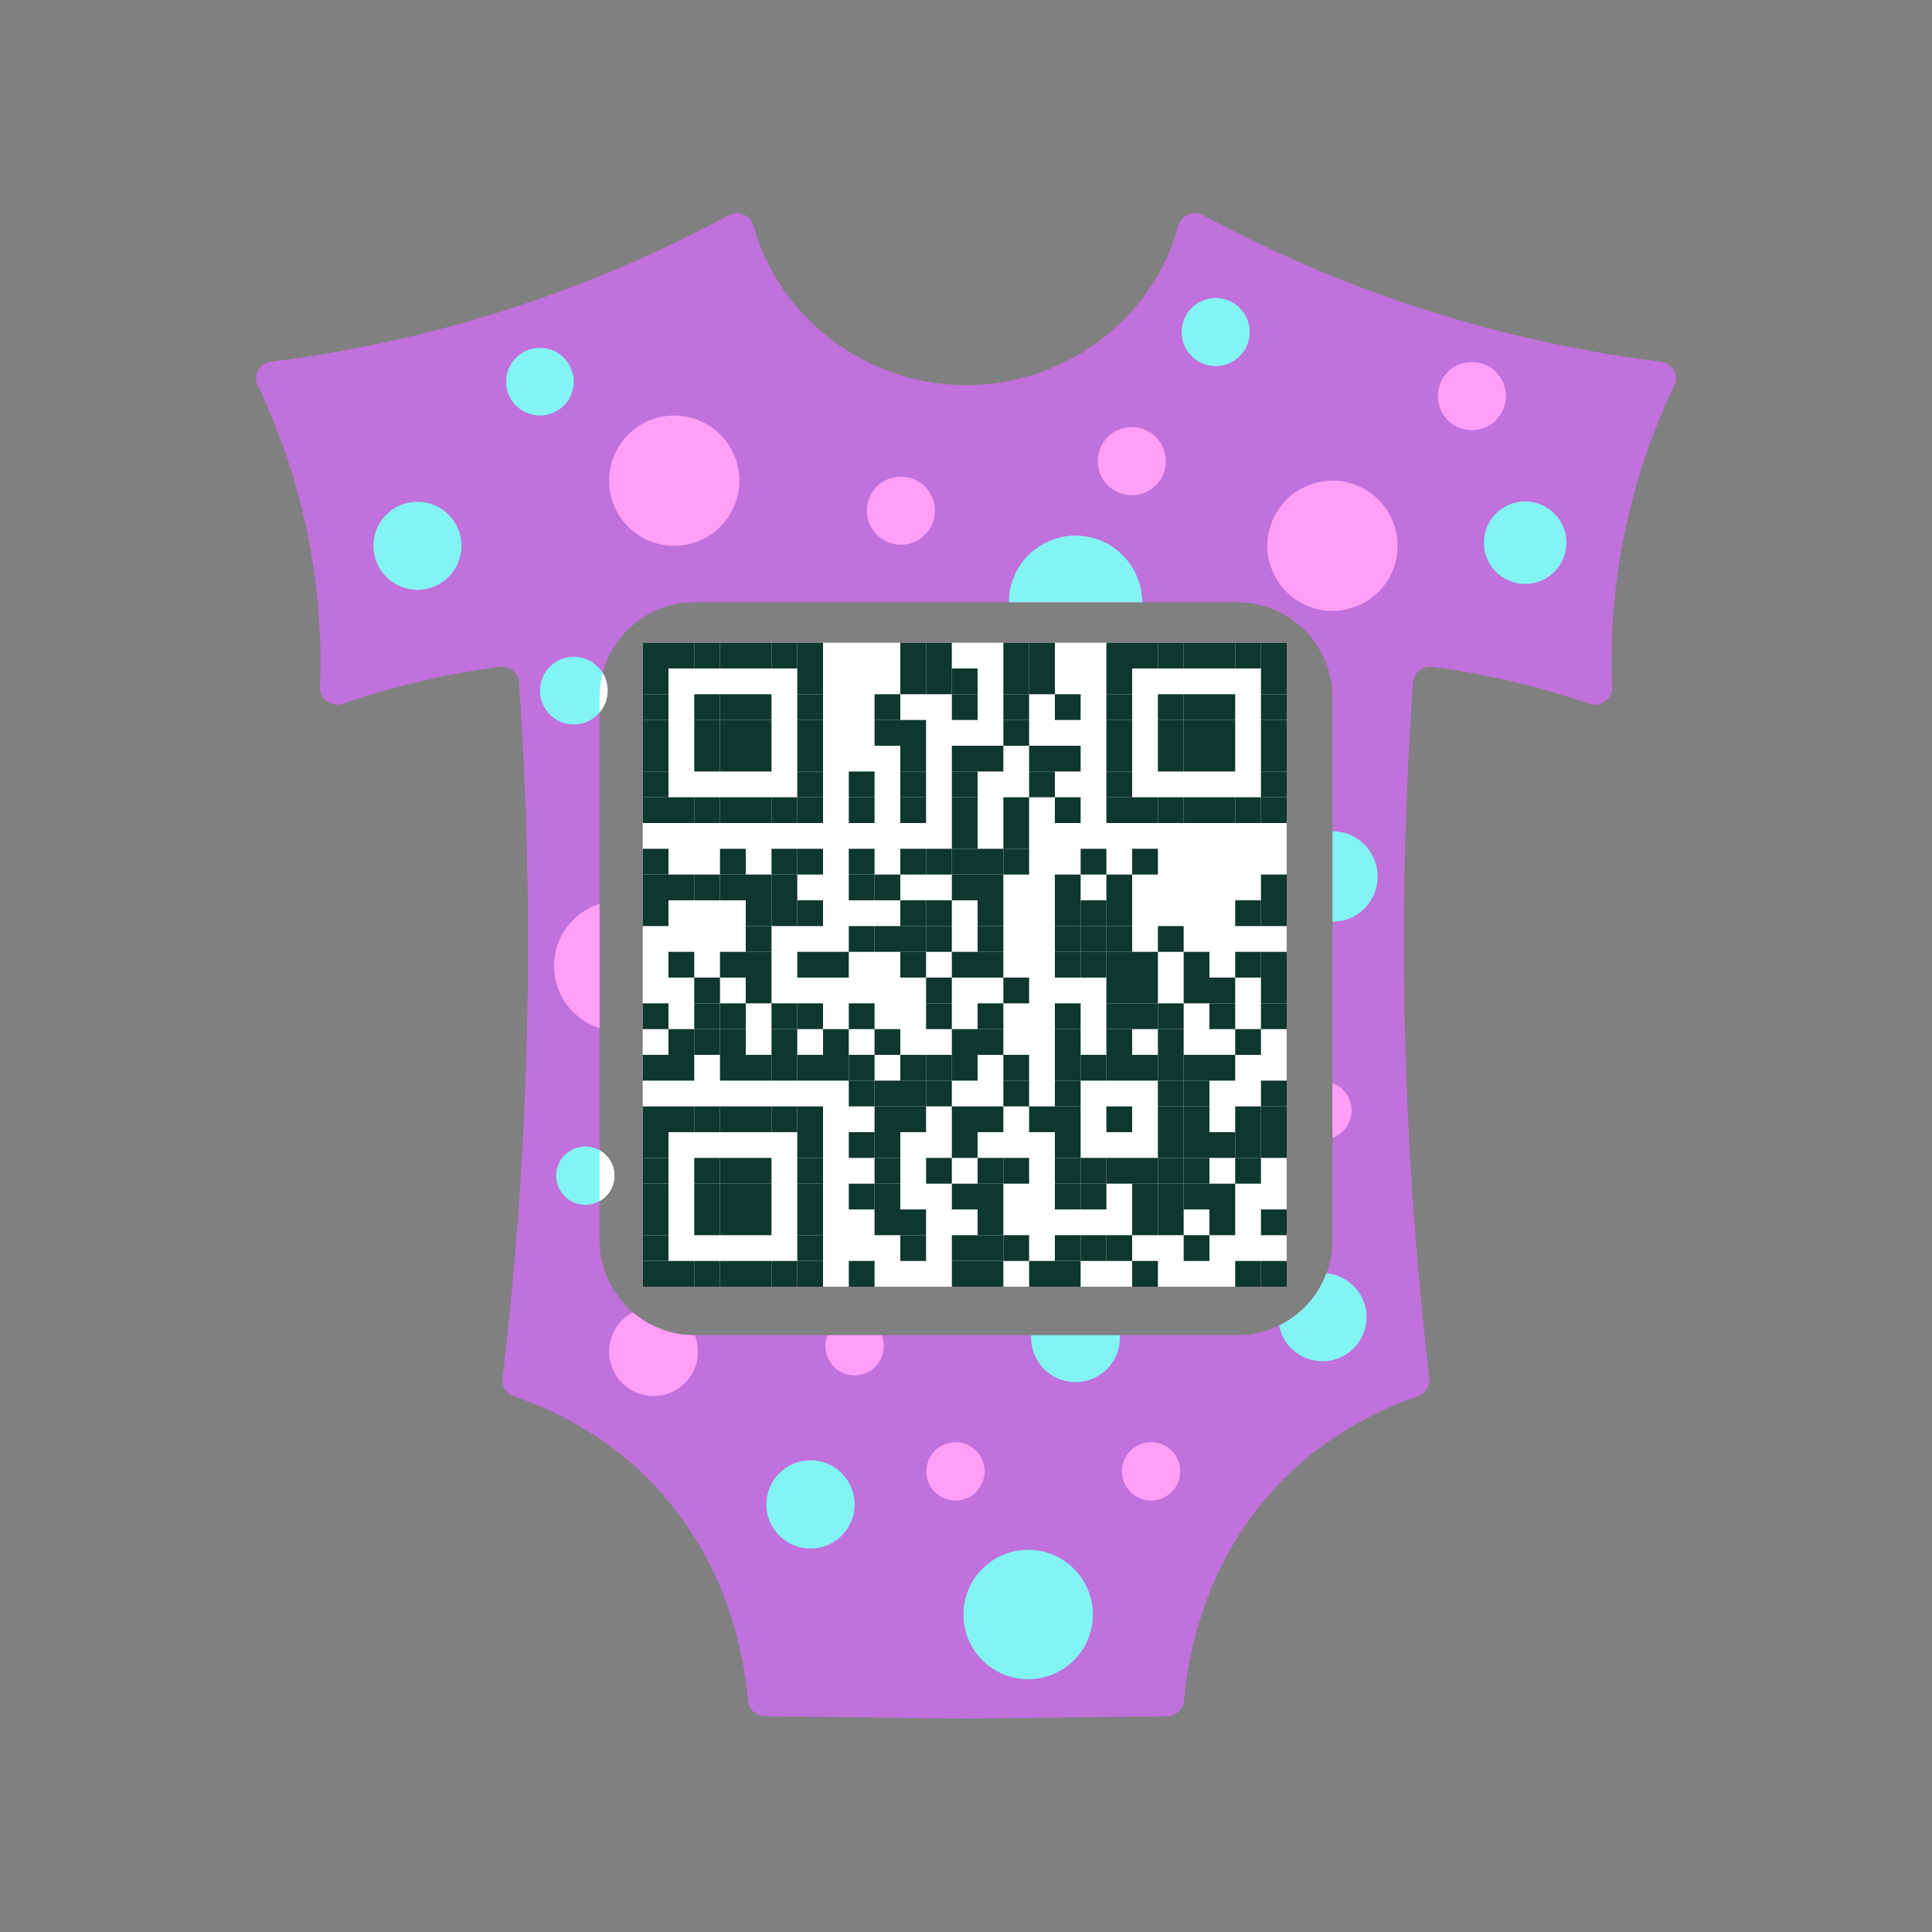 <svg xmlns="http://www.w3.org/2000/svg" viewBox="0 0 1500 1500" width="300" height="300" fill="none">
  <rect x="0" y="0" width="1500" height="1500" fill="#808080" stroke="none"/>
  <g>
    <svg>
      <g>
        <g transform="translate(499, 499)scale(2.0)">
          <rect x="0" y="0" width="250" height="250" fill="#ffffff"/>
          <rect x="0" y="0" width="10" height="10" fill="#0e372d"/>
          <rect x="10" y="0" width="10" height="10" fill="#0e372d"/>
          <rect x="20" y="0" width="10" height="10" fill="#0e372d"/>
          <rect x="30" y="0" width="10" height="10" fill="#0e372d"/>
          <rect x="40" y="0" width="10" height="10" fill="#0e372d"/>
          <rect x="50" y="0" width="10" height="10" fill="#0e372d"/>
          <rect x="60" y="0" width="10" height="10" fill="#0e372d"/>
          <rect x="100" y="0" width="10" height="10" fill="#0e372d"/>
          <rect x="110" y="0" width="10" height="10" fill="#0e372d"/>
          <rect x="140" y="0" width="10" height="10" fill="#0e372d"/>
          <rect x="150" y="0" width="10" height="10" fill="#0e372d"/>
          <rect x="180" y="0" width="10" height="10" fill="#0e372d"/>
          <rect x="190" y="0" width="10" height="10" fill="#0e372d"/>
          <rect x="200" y="0" width="10" height="10" fill="#0e372d"/>
          <rect x="210" y="0" width="10" height="10" fill="#0e372d"/>
          <rect x="220" y="0" width="10" height="10" fill="#0e372d"/>
          <rect x="230" y="0" width="10" height="10" fill="#0e372d"/>
          <rect x="240" y="0" width="10" height="10" fill="#0e372d"/>
          <rect x="0" y="10" width="10" height="10" fill="#0e372d"/>
          <rect x="60" y="10" width="10" height="10" fill="#0e372d"/>
          <rect x="100" y="10" width="10" height="10" fill="#0e372d"/>
          <rect x="110" y="10" width="10" height="10" fill="#0e372d"/>
          <rect x="120" y="10" width="10" height="10" fill="#0e372d"/>
          <rect x="140" y="10" width="10" height="10" fill="#0e372d"/>
          <rect x="150" y="10" width="10" height="10" fill="#0e372d"/>
          <rect x="180" y="10" width="10" height="10" fill="#0e372d"/>
          <rect x="240" y="10" width="10" height="10" fill="#0e372d"/>
          <rect x="0" y="20" width="10" height="10" fill="#0e372d"/>
          <rect x="20" y="20" width="10" height="10" fill="#0e372d"/>
          <rect x="30" y="20" width="10" height="10" fill="#0e372d"/>
          <rect x="40" y="20" width="10" height="10" fill="#0e372d"/>
          <rect x="60" y="20" width="10" height="10" fill="#0e372d"/>
          <rect x="90" y="20" width="10" height="10" fill="#0e372d"/>
          <rect x="120" y="20" width="10" height="10" fill="#0e372d"/>
          <rect x="140" y="20" width="10" height="10" fill="#0e372d"/>
          <rect x="160" y="20" width="10" height="10" fill="#0e372d"/>
          <rect x="180" y="20" width="10" height="10" fill="#0e372d"/>
          <rect x="200" y="20" width="10" height="10" fill="#0e372d"/>
          <rect x="210" y="20" width="10" height="10" fill="#0e372d"/>
          <rect x="220" y="20" width="10" height="10" fill="#0e372d"/>
          <rect x="240" y="20" width="10" height="10" fill="#0e372d"/>
          <rect x="0" y="30" width="10" height="10" fill="#0e372d"/>
          <rect x="20" y="30" width="10" height="10" fill="#0e372d"/>
          <rect x="30" y="30" width="10" height="10" fill="#0e372d"/>
          <rect x="40" y="30" width="10" height="10" fill="#0e372d"/>
          <rect x="60" y="30" width="10" height="10" fill="#0e372d"/>
          <rect x="90" y="30" width="10" height="10" fill="#0e372d"/>
          <rect x="100" y="30" width="10" height="10" fill="#0e372d"/>
          <rect x="140" y="30" width="10" height="10" fill="#0e372d"/>
          <rect x="180" y="30" width="10" height="10" fill="#0e372d"/>
          <rect x="200" y="30" width="10" height="10" fill="#0e372d"/>
          <rect x="210" y="30" width="10" height="10" fill="#0e372d"/>
          <rect x="220" y="30" width="10" height="10" fill="#0e372d"/>
          <rect x="240" y="30" width="10" height="10" fill="#0e372d"/>
          <rect x="0" y="40" width="10" height="10" fill="#0e372d"/>
          <rect x="20" y="40" width="10" height="10" fill="#0e372d"/>
          <rect x="30" y="40" width="10" height="10" fill="#0e372d"/>
          <rect x="40" y="40" width="10" height="10" fill="#0e372d"/>
          <rect x="60" y="40" width="10" height="10" fill="#0e372d"/>
          <rect x="100" y="40" width="10" height="10" fill="#0e372d"/>
          <rect x="120" y="40" width="10" height="10" fill="#0e372d"/>
          <rect x="130" y="40" width="10" height="10" fill="#0e372d"/>
          <rect x="150" y="40" width="10" height="10" fill="#0e372d"/>
          <rect x="160" y="40" width="10" height="10" fill="#0e372d"/>
          <rect x="180" y="40" width="10" height="10" fill="#0e372d"/>
          <rect x="200" y="40" width="10" height="10" fill="#0e372d"/>
          <rect x="210" y="40" width="10" height="10" fill="#0e372d"/>
          <rect x="220" y="40" width="10" height="10" fill="#0e372d"/>
          <rect x="240" y="40" width="10" height="10" fill="#0e372d"/>
          <rect x="0" y="50" width="10" height="10" fill="#0e372d"/>
          <rect x="60" y="50" width="10" height="10" fill="#0e372d"/>
          <rect x="80" y="50" width="10" height="10" fill="#0e372d"/>
          <rect x="100" y="50" width="10" height="10" fill="#0e372d"/>
          <rect x="120" y="50" width="10" height="10" fill="#0e372d"/>
          <rect x="150" y="50" width="10" height="10" fill="#0e372d"/>
          <rect x="180" y="50" width="10" height="10" fill="#0e372d"/>
          <rect x="240" y="50" width="10" height="10" fill="#0e372d"/>
          <rect x="0" y="60" width="10" height="10" fill="#0e372d"/>
          <rect x="10" y="60" width="10" height="10" fill="#0e372d"/>
          <rect x="20" y="60" width="10" height="10" fill="#0e372d"/>
          <rect x="30" y="60" width="10" height="10" fill="#0e372d"/>
          <rect x="40" y="60" width="10" height="10" fill="#0e372d"/>
          <rect x="50" y="60" width="10" height="10" fill="#0e372d"/>
          <rect x="60" y="60" width="10" height="10" fill="#0e372d"/>
          <rect x="80" y="60" width="10" height="10" fill="#0e372d"/>
          <rect x="100" y="60" width="10" height="10" fill="#0e372d"/>
          <rect x="120" y="60" width="10" height="10" fill="#0e372d"/>
          <rect x="140" y="60" width="10" height="10" fill="#0e372d"/>
          <rect x="160" y="60" width="10" height="10" fill="#0e372d"/>
          <rect x="180" y="60" width="10" height="10" fill="#0e372d"/>
          <rect x="190" y="60" width="10" height="10" fill="#0e372d"/>
          <rect x="200" y="60" width="10" height="10" fill="#0e372d"/>
          <rect x="210" y="60" width="10" height="10" fill="#0e372d"/>
          <rect x="220" y="60" width="10" height="10" fill="#0e372d"/>
          <rect x="230" y="60" width="10" height="10" fill="#0e372d"/>
          <rect x="240" y="60" width="10" height="10" fill="#0e372d"/>
          <rect x="120" y="70" width="10" height="10" fill="#0e372d"/>
          <rect x="140" y="70" width="10" height="10" fill="#0e372d"/>
          <rect x="0" y="80" width="10" height="10" fill="#0e372d"/>
          <rect x="30" y="80" width="10" height="10" fill="#0e372d"/>
          <rect x="50" y="80" width="10" height="10" fill="#0e372d"/>
          <rect x="60" y="80" width="10" height="10" fill="#0e372d"/>
          <rect x="80" y="80" width="10" height="10" fill="#0e372d"/>
          <rect x="100" y="80" width="10" height="10" fill="#0e372d"/>
          <rect x="110" y="80" width="10" height="10" fill="#0e372d"/>
          <rect x="120" y="80" width="10" height="10" fill="#0e372d"/>
          <rect x="130" y="80" width="10" height="10" fill="#0e372d"/>
          <rect x="140" y="80" width="10" height="10" fill="#0e372d"/>
          <rect x="170" y="80" width="10" height="10" fill="#0e372d"/>
          <rect x="190" y="80" width="10" height="10" fill="#0e372d"/>
          <rect x="0" y="90" width="10" height="10" fill="#0e372d"/>
          <rect x="10" y="90" width="10" height="10" fill="#0e372d"/>
          <rect x="20" y="90" width="10" height="10" fill="#0e372d"/>
          <rect x="30" y="90" width="10" height="10" fill="#0e372d"/>
          <rect x="40" y="90" width="10" height="10" fill="#0e372d"/>
          <rect x="50" y="90" width="10" height="10" fill="#0e372d"/>
          <rect x="80" y="90" width="10" height="10" fill="#0e372d"/>
          <rect x="90" y="90" width="10" height="10" fill="#0e372d"/>
          <rect x="120" y="90" width="10" height="10" fill="#0e372d"/>
          <rect x="130" y="90" width="10" height="10" fill="#0e372d"/>
          <rect x="160" y="90" width="10" height="10" fill="#0e372d"/>
          <rect x="180" y="90" width="10" height="10" fill="#0e372d"/>
          <rect x="240" y="90" width="10" height="10" fill="#0e372d"/>
          <rect x="0" y="100" width="10" height="10" fill="#0e372d"/>
          <rect x="40" y="100" width="10" height="10" fill="#0e372d"/>
          <rect x="50" y="100" width="10" height="10" fill="#0e372d"/>
          <rect x="60" y="100" width="10" height="10" fill="#0e372d"/>
          <rect x="100" y="100" width="10" height="10" fill="#0e372d"/>
          <rect x="110" y="100" width="10" height="10" fill="#0e372d"/>
          <rect x="130" y="100" width="10" height="10" fill="#0e372d"/>
          <rect x="160" y="100" width="10" height="10" fill="#0e372d"/>
          <rect x="170" y="100" width="10" height="10" fill="#0e372d"/>
          <rect x="180" y="100" width="10" height="10" fill="#0e372d"/>
          <rect x="230" y="100" width="10" height="10" fill="#0e372d"/>
          <rect x="240" y="100" width="10" height="10" fill="#0e372d"/>
          <rect x="40" y="110" width="10" height="10" fill="#0e372d"/>
          <rect x="80" y="110" width="10" height="10" fill="#0e372d"/>
          <rect x="90" y="110" width="10" height="10" fill="#0e372d"/>
          <rect x="100" y="110" width="10" height="10" fill="#0e372d"/>
          <rect x="110" y="110" width="10" height="10" fill="#0e372d"/>
          <rect x="130" y="110" width="10" height="10" fill="#0e372d"/>
          <rect x="160" y="110" width="10" height="10" fill="#0e372d"/>
          <rect x="170" y="110" width="10" height="10" fill="#0e372d"/>
          <rect x="180" y="110" width="10" height="10" fill="#0e372d"/>
          <rect x="200" y="110" width="10" height="10" fill="#0e372d"/>
          <rect x="10" y="120" width="10" height="10" fill="#0e372d"/>
          <rect x="30" y="120" width="10" height="10" fill="#0e372d"/>
          <rect x="40" y="120" width="10" height="10" fill="#0e372d"/>
          <rect x="60" y="120" width="10" height="10" fill="#0e372d"/>
          <rect x="70" y="120" width="10" height="10" fill="#0e372d"/>
          <rect x="100" y="120" width="10" height="10" fill="#0e372d"/>
          <rect x="120" y="120" width="10" height="10" fill="#0e372d"/>
          <rect x="130" y="120" width="10" height="10" fill="#0e372d"/>
          <rect x="160" y="120" width="10" height="10" fill="#0e372d"/>
          <rect x="170" y="120" width="10" height="10" fill="#0e372d"/>
          <rect x="180" y="120" width="10" height="10" fill="#0e372d"/>
          <rect x="190" y="120" width="10" height="10" fill="#0e372d"/>
          <rect x="210" y="120" width="10" height="10" fill="#0e372d"/>
          <rect x="230" y="120" width="10" height="10" fill="#0e372d"/>
          <rect x="240" y="120" width="10" height="10" fill="#0e372d"/>
          <rect x="20" y="130" width="10" height="10" fill="#0e372d"/>
          <rect x="40" y="130" width="10" height="10" fill="#0e372d"/>
          <rect x="110" y="130" width="10" height="10" fill="#0e372d"/>
          <rect x="140" y="130" width="10" height="10" fill="#0e372d"/>
          <rect x="180" y="130" width="10" height="10" fill="#0e372d"/>
          <rect x="190" y="130" width="10" height="10" fill="#0e372d"/>
          <rect x="210" y="130" width="10" height="10" fill="#0e372d"/>
          <rect x="220" y="130" width="10" height="10" fill="#0e372d"/>
          <rect x="240" y="130" width="10" height="10" fill="#0e372d"/>
          <rect x="0" y="140" width="10" height="10" fill="#0e372d"/>
          <rect x="20" y="140" width="10" height="10" fill="#0e372d"/>
          <rect x="30" y="140" width="10" height="10" fill="#0e372d"/>
          <rect x="50" y="140" width="10" height="10" fill="#0e372d"/>
          <rect x="60" y="140" width="10" height="10" fill="#0e372d"/>
          <rect x="80" y="140" width="10" height="10" fill="#0e372d"/>
          <rect x="110" y="140" width="10" height="10" fill="#0e372d"/>
          <rect x="130" y="140" width="10" height="10" fill="#0e372d"/>
          <rect x="160" y="140" width="10" height="10" fill="#0e372d"/>
          <rect x="180" y="140" width="10" height="10" fill="#0e372d"/>
          <rect x="190" y="140" width="10" height="10" fill="#0e372d"/>
          <rect x="200" y="140" width="10" height="10" fill="#0e372d"/>
          <rect x="220" y="140" width="10" height="10" fill="#0e372d"/>
          <rect x="240" y="140" width="10" height="10" fill="#0e372d"/>
          <rect x="10" y="150" width="10" height="10" fill="#0e372d"/>
          <rect x="20" y="150" width="10" height="10" fill="#0e372d"/>
          <rect x="30" y="150" width="10" height="10" fill="#0e372d"/>
          <rect x="50" y="150" width="10" height="10" fill="#0e372d"/>
          <rect x="70" y="150" width="10" height="10" fill="#0e372d"/>
          <rect x="90" y="150" width="10" height="10" fill="#0e372d"/>
          <rect x="120" y="150" width="10" height="10" fill="#0e372d"/>
          <rect x="130" y="150" width="10" height="10" fill="#0e372d"/>
          <rect x="160" y="150" width="10" height="10" fill="#0e372d"/>
          <rect x="180" y="150" width="10" height="10" fill="#0e372d"/>
          <rect x="200" y="150" width="10" height="10" fill="#0e372d"/>
          <rect x="230" y="150" width="10" height="10" fill="#0e372d"/>
          <rect x="0" y="160" width="10" height="10" fill="#0e372d"/>
          <rect x="10" y="160" width="10" height="10" fill="#0e372d"/>
          <rect x="30" y="160" width="10" height="10" fill="#0e372d"/>
          <rect x="40" y="160" width="10" height="10" fill="#0e372d"/>
          <rect x="50" y="160" width="10" height="10" fill="#0e372d"/>
          <rect x="60" y="160" width="10" height="10" fill="#0e372d"/>
          <rect x="70" y="160" width="10" height="10" fill="#0e372d"/>
          <rect x="80" y="160" width="10" height="10" fill="#0e372d"/>
          <rect x="100" y="160" width="10" height="10" fill="#0e372d"/>
          <rect x="110" y="160" width="10" height="10" fill="#0e372d"/>
          <rect x="120" y="160" width="10" height="10" fill="#0e372d"/>
          <rect x="140" y="160" width="10" height="10" fill="#0e372d"/>
          <rect x="160" y="160" width="10" height="10" fill="#0e372d"/>
          <rect x="170" y="160" width="10" height="10" fill="#0e372d"/>
          <rect x="180" y="160" width="10" height="10" fill="#0e372d"/>
          <rect x="190" y="160" width="10" height="10" fill="#0e372d"/>
          <rect x="200" y="160" width="10" height="10" fill="#0e372d"/>
          <rect x="210" y="160" width="10" height="10" fill="#0e372d"/>
          <rect x="220" y="160" width="10" height="10" fill="#0e372d"/>
          <rect x="80" y="170" width="10" height="10" fill="#0e372d"/>
          <rect x="90" y="170" width="10" height="10" fill="#0e372d"/>
          <rect x="100" y="170" width="10" height="10" fill="#0e372d"/>
          <rect x="110" y="170" width="10" height="10" fill="#0e372d"/>
          <rect x="140" y="170" width="10" height="10" fill="#0e372d"/>
          <rect x="160" y="170" width="10" height="10" fill="#0e372d"/>
          <rect x="200" y="170" width="10" height="10" fill="#0e372d"/>
          <rect x="210" y="170" width="10" height="10" fill="#0e372d"/>
          <rect x="240" y="170" width="10" height="10" fill="#0e372d"/>
          <rect x="0" y="180" width="10" height="10" fill="#0e372d"/>
          <rect x="10" y="180" width="10" height="10" fill="#0e372d"/>
          <rect x="20" y="180" width="10" height="10" fill="#0e372d"/>
          <rect x="30" y="180" width="10" height="10" fill="#0e372d"/>
          <rect x="40" y="180" width="10" height="10" fill="#0e372d"/>
          <rect x="50" y="180" width="10" height="10" fill="#0e372d"/>
          <rect x="60" y="180" width="10" height="10" fill="#0e372d"/>
          <rect x="90" y="180" width="10" height="10" fill="#0e372d"/>
          <rect x="100" y="180" width="10" height="10" fill="#0e372d"/>
          <rect x="120" y="180" width="10" height="10" fill="#0e372d"/>
          <rect x="130" y="180" width="10" height="10" fill="#0e372d"/>
          <rect x="150" y="180" width="10" height="10" fill="#0e372d"/>
          <rect x="160" y="180" width="10" height="10" fill="#0e372d"/>
          <rect x="180" y="180" width="10" height="10" fill="#0e372d"/>
          <rect x="200" y="180" width="10" height="10" fill="#0e372d"/>
          <rect x="210" y="180" width="10" height="10" fill="#0e372d"/>
          <rect x="230" y="180" width="10" height="10" fill="#0e372d"/>
          <rect x="240" y="180" width="10" height="10" fill="#0e372d"/>
          <rect x="0" y="190" width="10" height="10" fill="#0e372d"/>
          <rect x="60" y="190" width="10" height="10" fill="#0e372d"/>
          <rect x="80" y="190" width="10" height="10" fill="#0e372d"/>
          <rect x="90" y="190" width="10" height="10" fill="#0e372d"/>
          <rect x="120" y="190" width="10" height="10" fill="#0e372d"/>
          <rect x="160" y="190" width="10" height="10" fill="#0e372d"/>
          <rect x="200" y="190" width="10" height="10" fill="#0e372d"/>
          <rect x="210" y="190" width="10" height="10" fill="#0e372d"/>
          <rect x="220" y="190" width="10" height="10" fill="#0e372d"/>
          <rect x="230" y="190" width="10" height="10" fill="#0e372d"/>
          <rect x="240" y="190" width="10" height="10" fill="#0e372d"/>
          <rect x="0" y="200" width="10" height="10" fill="#0e372d"/>
          <rect x="20" y="200" width="10" height="10" fill="#0e372d"/>
          <rect x="30" y="200" width="10" height="10" fill="#0e372d"/>
          <rect x="40" y="200" width="10" height="10" fill="#0e372d"/>
          <rect x="60" y="200" width="10" height="10" fill="#0e372d"/>
          <rect x="90" y="200" width="10" height="10" fill="#0e372d"/>
          <rect x="110" y="200" width="10" height="10" fill="#0e372d"/>
          <rect x="130" y="200" width="10" height="10" fill="#0e372d"/>
          <rect x="140" y="200" width="10" height="10" fill="#0e372d"/>
          <rect x="160" y="200" width="10" height="10" fill="#0e372d"/>
          <rect x="170" y="200" width="10" height="10" fill="#0e372d"/>
          <rect x="180" y="200" width="10" height="10" fill="#0e372d"/>
          <rect x="190" y="200" width="10" height="10" fill="#0e372d"/>
          <rect x="200" y="200" width="10" height="10" fill="#0e372d"/>
          <rect x="210" y="200" width="10" height="10" fill="#0e372d"/>
          <rect x="230" y="200" width="10" height="10" fill="#0e372d"/>
          <rect x="0" y="210" width="10" height="10" fill="#0e372d"/>
          <rect x="20" y="210" width="10" height="10" fill="#0e372d"/>
          <rect x="30" y="210" width="10" height="10" fill="#0e372d"/>
          <rect x="40" y="210" width="10" height="10" fill="#0e372d"/>
          <rect x="60" y="210" width="10" height="10" fill="#0e372d"/>
          <rect x="80" y="210" width="10" height="10" fill="#0e372d"/>
          <rect x="90" y="210" width="10" height="10" fill="#0e372d"/>
          <rect x="120" y="210" width="10" height="10" fill="#0e372d"/>
          <rect x="130" y="210" width="10" height="10" fill="#0e372d"/>
          <rect x="160" y="210" width="10" height="10" fill="#0e372d"/>
          <rect x="170" y="210" width="10" height="10" fill="#0e372d"/>
          <rect x="190" y="210" width="10" height="10" fill="#0e372d"/>
          <rect x="200" y="210" width="10" height="10" fill="#0e372d"/>
          <rect x="210" y="210" width="10" height="10" fill="#0e372d"/>
          <rect x="220" y="210" width="10" height="10" fill="#0e372d"/>
          <rect x="0" y="220" width="10" height="10" fill="#0e372d"/>
          <rect x="20" y="220" width="10" height="10" fill="#0e372d"/>
          <rect x="30" y="220" width="10" height="10" fill="#0e372d"/>
          <rect x="40" y="220" width="10" height="10" fill="#0e372d"/>
          <rect x="60" y="220" width="10" height="10" fill="#0e372d"/>
          <rect x="90" y="220" width="10" height="10" fill="#0e372d"/>
          <rect x="100" y="220" width="10" height="10" fill="#0e372d"/>
          <rect x="130" y="220" width="10" height="10" fill="#0e372d"/>
          <rect x="190" y="220" width="10" height="10" fill="#0e372d"/>
          <rect x="200" y="220" width="10" height="10" fill="#0e372d"/>
          <rect x="220" y="220" width="10" height="10" fill="#0e372d"/>
          <rect x="240" y="220" width="10" height="10" fill="#0e372d"/>
          <rect x="0" y="230" width="10" height="10" fill="#0e372d"/>
          <rect x="60" y="230" width="10" height="10" fill="#0e372d"/>
          <rect x="100" y="230" width="10" height="10" fill="#0e372d"/>
          <rect x="120" y="230" width="10" height="10" fill="#0e372d"/>
          <rect x="130" y="230" width="10" height="10" fill="#0e372d"/>
          <rect x="140" y="230" width="10" height="10" fill="#0e372d"/>
          <rect x="160" y="230" width="10" height="10" fill="#0e372d"/>
          <rect x="170" y="230" width="10" height="10" fill="#0e372d"/>
          <rect x="180" y="230" width="10" height="10" fill="#0e372d"/>
          <rect x="210" y="230" width="10" height="10" fill="#0e372d"/>
          <rect x="0" y="240" width="10" height="10" fill="#0e372d"/>
          <rect x="10" y="240" width="10" height="10" fill="#0e372d"/>
          <rect x="20" y="240" width="10" height="10" fill="#0e372d"/>
          <rect x="30" y="240" width="10" height="10" fill="#0e372d"/>
          <rect x="40" y="240" width="10" height="10" fill="#0e372d"/>
          <rect x="50" y="240" width="10" height="10" fill="#0e372d"/>
          <rect x="60" y="240" width="10" height="10" fill="#0e372d"/>
          <rect x="80" y="240" width="10" height="10" fill="#0e372d"/>
          <rect x="120" y="240" width="10" height="10" fill="#0e372d"/>
          <rect x="130" y="240" width="10" height="10" fill="#0e372d"/>
          <rect x="150" y="240" width="10" height="10" fill="#0e372d"/>
          <rect x="160" y="240" width="10" height="10" fill="#0e372d"/>
          <rect x="190" y="240" width="10" height="10" fill="#0e372d"/>
          <rect x="230" y="240" width="10" height="10" fill="#0e372d"/>
          <rect x="240" y="240" width="10" height="10" fill="#0e372d"/>
        </g>
      </g>
    </svg>
    <defs>
      <style>
        .cls-1bir1{fill:#fff}.cls-1bir3{fill:#ff9ff8}.cls-1bir4{fill:#82f4f4}
      </style>
    </defs>
    <path d="M1289.56 280.83c-44.05-5.53-93.79-14.68-147.31-29.65-84-23.48-153.57-54.64-207.79-83.93-7.68-4.15-17.34-.17-19.56 8.01-19.05 70.28-84.23 121.3-159.37 123.62-79.12 2.44-150.32-49.69-170.43-123.7-2.21-8.15-11.89-12.08-19.54-7.94-54.22 29.3-123.79 60.45-207.8 83.94a1017.55 1017.55 0 0 1-147.31 29.65c-8.95 1.13-14.22 10.23-10.47 18.1 14.36 30.08 29.44 69.32 39 116.54 9.2 45.47 10.75 85.88 9.46 118.22-.37 9.13 8.98 15.72 17.94 12.63a612.826 612.826 0 0 1 58.23-16.91c22.57-5.36 43.74-9.04 63.09-11.56 7.72-1 14.71 4.45 15.24 11.9 6.88 98.56 9.39 206.69 4.54 322.94-3.2 76.73-9.3 149.42-17.33 217.7-.7 5.99 2.99 11.59 8.9 13.62 25.53 8.76 59.23 24.24 91.3 52.22 73.14 63.81 87.36 148.6 90.41 184.37.57 6.65 6.29 11.78 13.24 11.87l150.61 1.83v.13c1.8-.03 3.6-.05 5.39-.07 1.8.02 3.6.04 5.4.07v-.13l150.61-1.83c6.95-.09 12.67-5.22 13.24-11.87 3.05-35.77 17.26-120.56 90.41-184.37 32.07-27.98 65.77-43.46 91.3-52.22 5.91-2.03 9.6-7.63 8.9-13.62a2891.833 2891.833 0 0 1-17.33-217.7 2897.996 2897.996 0 0 1 4.54-322.94c.52-7.45 7.52-12.9 15.23-11.9 19.35 2.52 40.53 6.2 63.1 11.56a614.552 614.552 0 0 1 58.23 16.91c8.96 3.09 18.3-3.5 17.94-12.63-1.3-32.34.26-72.75 9.46-118.22 9.56-47.22 24.64-86.46 39-116.54 3.75-7.87-1.53-16.97-10.47-18.1Zm-328.98 755.81H539.42c-18.36 0-35.16-6.69-48.09-17.76-15.83-13.57-25.86-33.7-25.86-56.18v-30.17c6.92-3.86 11.6-11.26 11.6-19.75s-4.68-15.9-11.6-19.76V553.23a26.124 26.124 0 0 0 6.28-17.04c0-5-1.39-9.67-3.81-13.64 8.37-31.65 37.2-54.97 71.48-54.97h421.16c40.85 0 73.95 33.11 73.95 73.95V962.7c0 9.08-1.64 17.77-4.63 25.81-6.62 17.78-19.9 32.33-36.81 40.61-9.81 4.82-20.84 7.52-32.51 7.52Z" style="fill: rgb(192, 113, 219);"/>
    <circle cx="523.49" cy="373.19" r="50.55" class="cls-1bir3"/>
    <path d="M465.47 701.77v96.46c-20.5-6.45-35.36-25.6-35.36-48.23s14.86-41.78 35.36-48.23Z" class="cls-1bir3"/>
    <circle cx="1184.12" cy="421.35" r="32.03" class="cls-1bir4"/>
    <circle cx="1034.53" cy="423.74" r="50.55" class="cls-1bir3"/>
    <circle cx="798.26" cy="1253.51" r="50.23" class="cls-1bir4"/>
    <path d="M686.17 1045.25c0 12.5-10.13 22.63-22.63 22.63s-22.63-10.13-22.63-22.63c0-3.05.6-5.96 1.7-8.61h41.86c1.1 2.65 1.7 5.56 1.7 8.61ZM1049.36 862.22c0 9.75-6.18 18.07-14.83 21.24v-42.49c8.65 3.18 14.83 11.49 14.83 21.25Z" class="cls-1bir3"/>
    <path d="M1069.65 680.51c0 19.4-15.72 35.12-35.12 35.12V645.4c19.4 0 35.12 15.72 35.12 35.11Z" class="cls-1bir4"/>
    <circle cx="893.7" cy="1142.35" r="22.63" class="cls-1bir3"/>
    <circle cx="741.85" cy="1142.35" r="22.63" class="cls-1bir3"/>
    <path d="M477.07 912.78c0 8.49-4.68 15.89-11.6 19.75a22.482 22.482 0 0 1-11.03 2.87c-12.49 0-22.62-10.13-22.62-22.62s10.13-22.63 22.62-22.63c4 0 7.77 1.04 11.03 2.87 6.92 3.86 11.6 11.26 11.6 19.76Z" class="cls-1bir4"/>
    <circle cx="629.28" cy="1168.01" r="34.26" class="cls-1bir4"/>
    <path d="M541.9 1049.38c0 19.04-15.44 34.48-34.48 34.48s-34.48-15.44-34.48-34.48c0-13.23 7.45-24.72 18.39-30.5 12.93 11.07 29.73 17.76 48.09 17.76h.05c1.57 3.94 2.43 8.24 2.43 12.74Z" class="cls-1bir3"/>
    <path d="M1060.98 1022.62c0 18.92-15.33 34.26-34.25 34.26-16.7 0-30.61-11.95-33.64-27.76 16.91-8.28 30.19-22.83 36.81-40.61 17.43 1.59 31.08 16.26 31.08 34.11ZM869.51 1038.6c0 19.05-15.43 34.48-34.47 34.48s-34.48-15.43-34.48-34.48c0-.66.02-1.31.05-1.96h68.85c.03.65.05 1.3.05 1.96Z" class="cls-1bir4"/>
    <circle cx="943.85" cy="257.82" r="26.44" class="cls-1bir4"/>
    <circle cx="878.73" cy="358.06" r="26.44" class="cls-1bir3"/>
    <circle cx="419.2" cy="296.36" r="26.27" class="cls-1bir4"/>
    <path d="M471.75 536.19c0 6.51-2.36 12.45-6.28 17.04-4.81 5.65-11.98 9.23-19.99 9.23-14.51 0-26.27-11.76-26.27-26.27s11.76-26.27 26.27-26.27c9.51 0 17.85 5.06 22.46 12.63 2.42 3.97 3.81 8.64 3.81 13.64Z" class="cls-1bir4"/>
    <circle cx="1142.78" cy="307.5" r="26.44" class="cls-1bir3"/>
    <circle cx="699.45" cy="396.49" r="26.44" class="cls-1bir3"/>
    <path d="M886.77 467.58H783.3c0-28.57 23.16-51.73 51.74-51.73s51.73 23.16 51.73 51.73Z" class="cls-1bir4"/>
    <circle cx="324.11" cy="423.74" r="34.19" class="cls-1bir4"/>
    <path d="M471.75 536.19c0 6.51-2.36 12.45-6.28 17.04v-11.7c0-6.56.86-12.93 2.47-18.98 2.42 3.97 3.81 8.64 3.81 13.64ZM477.07 912.78c0 8.49-4.68 15.89-11.6 19.75v-39.51c6.92 3.86 11.6 11.26 11.6 19.76Z" class="cls-1bir1"/>
  </g>
</svg>
